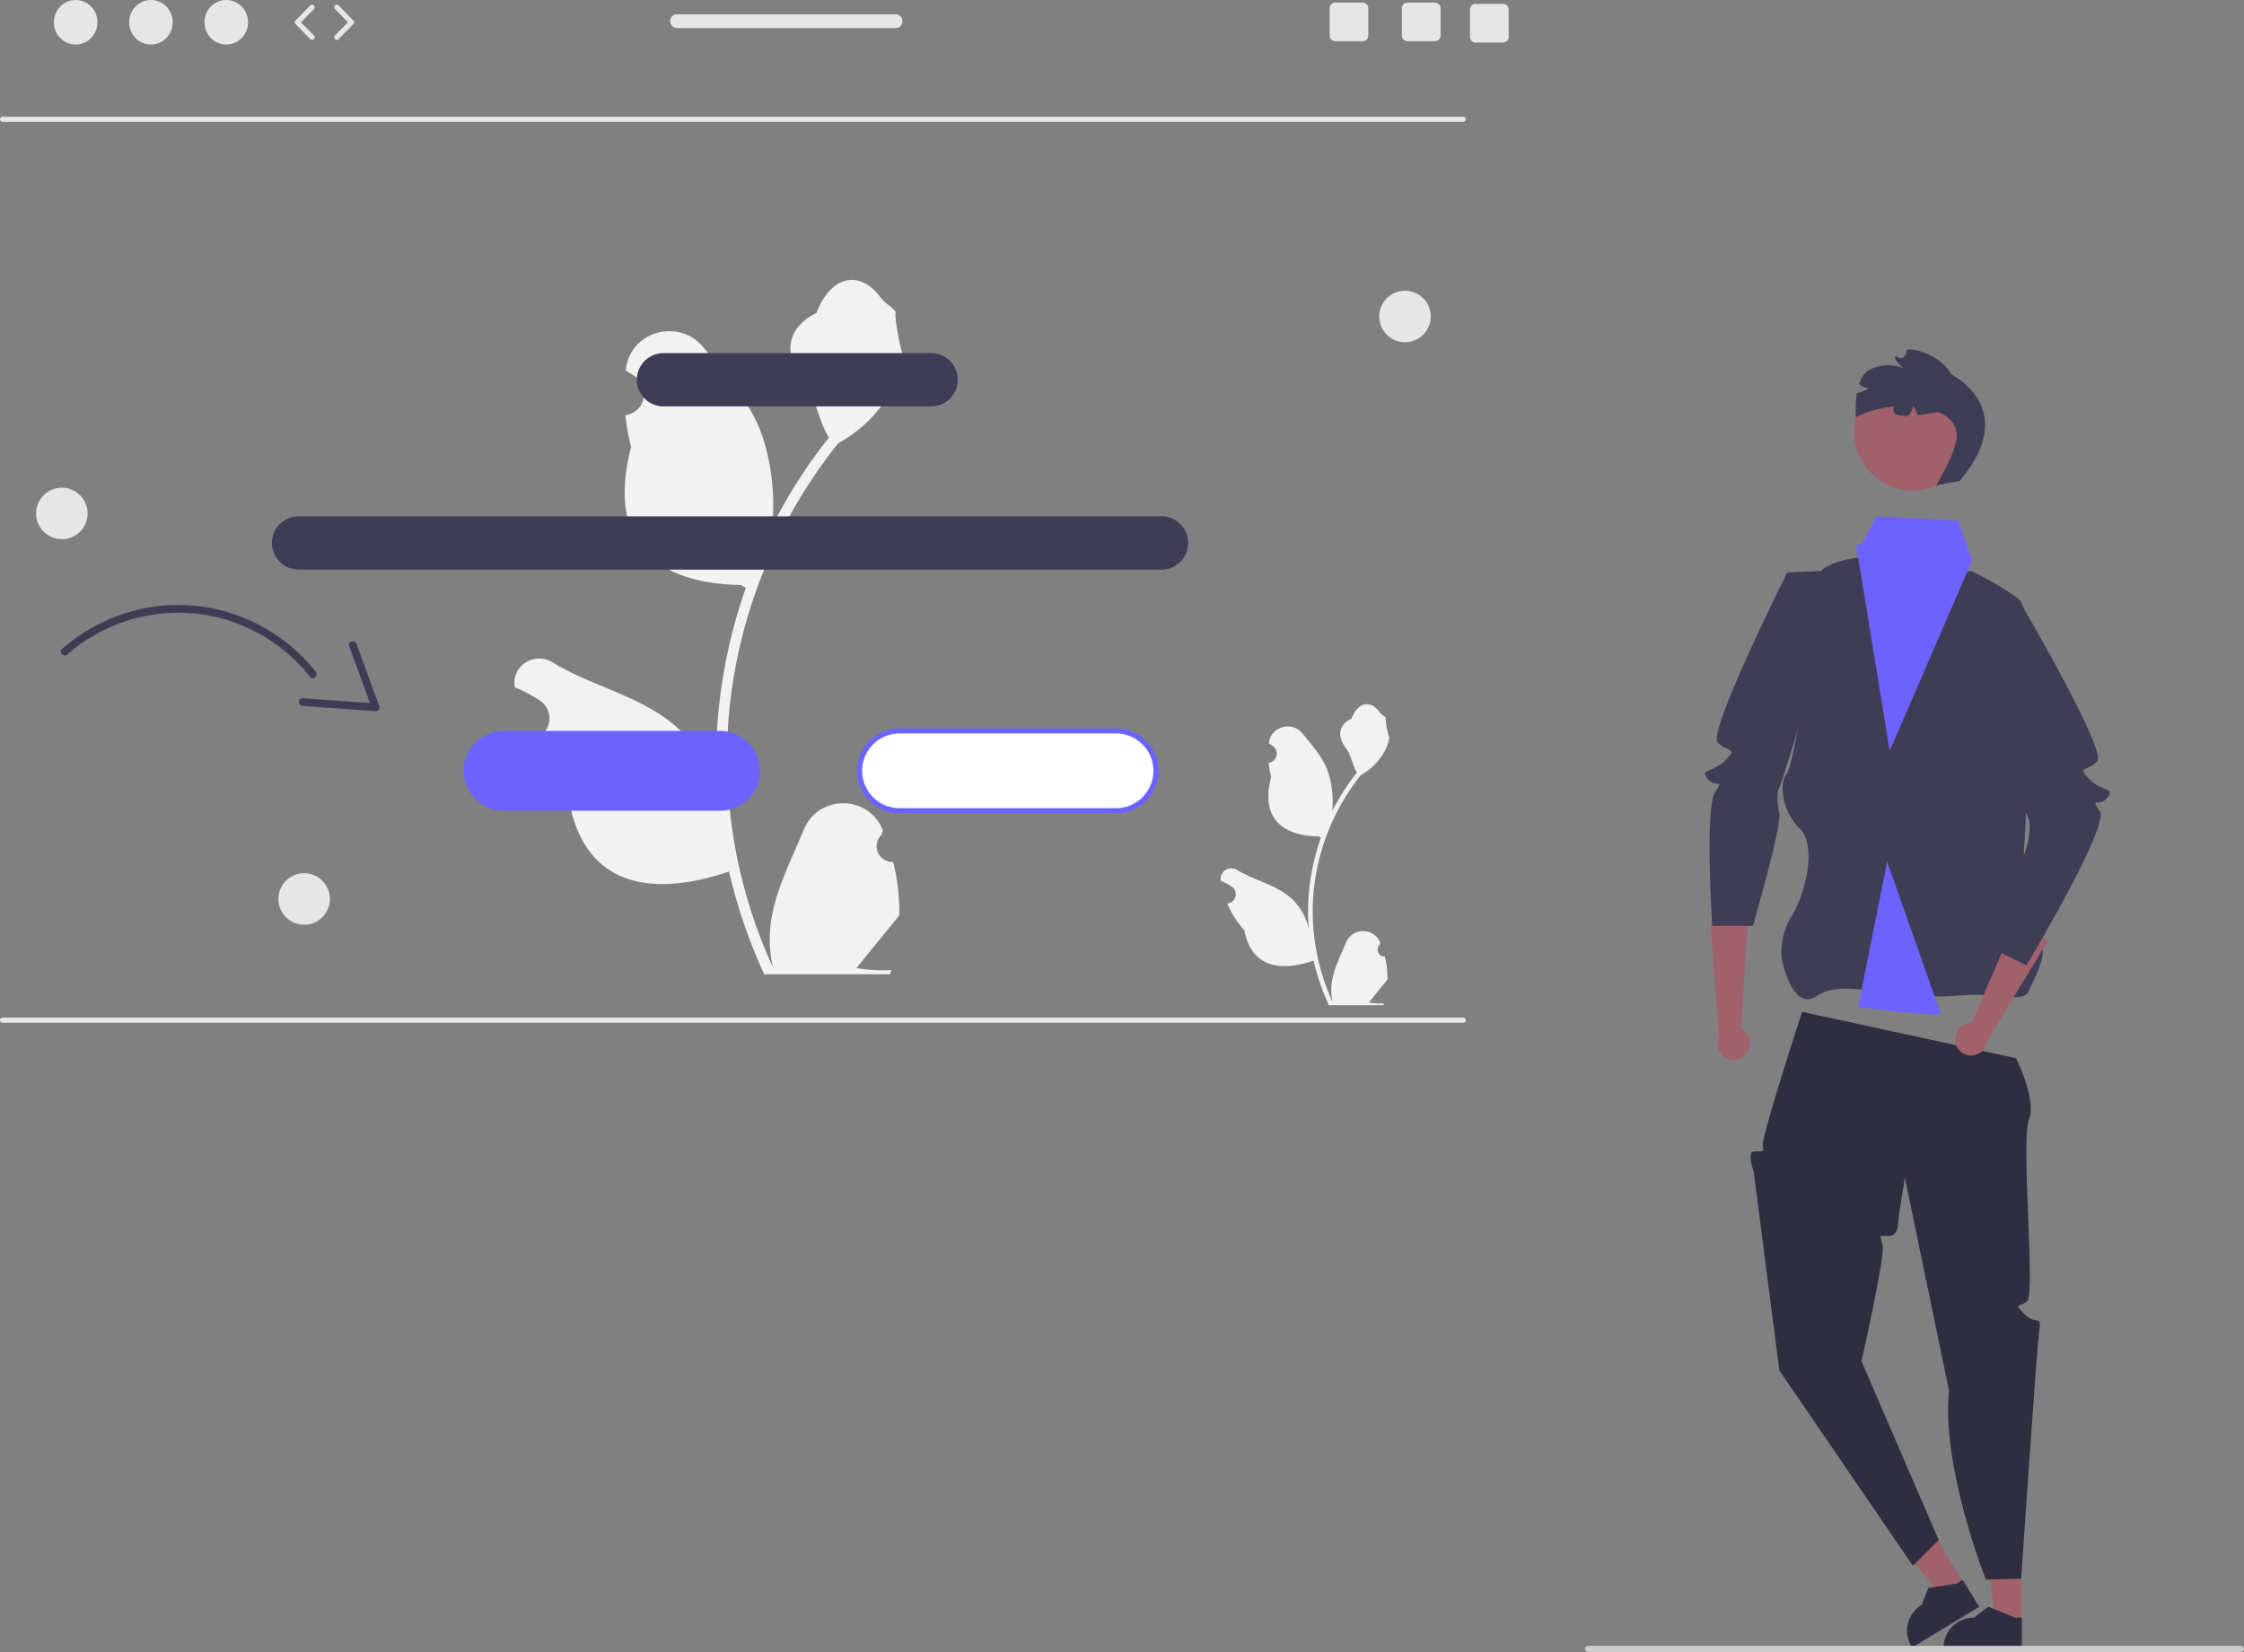 <svg id="Group_1" data-name="Group 1" xmlns="http://www.w3.org/2000/svg" width="870.669" height="641.157" viewBox="0 0 870.669 641.157">
  <rect x="0" y="0" width="870.669" height="641.157" fill="#808080" stroke="none"/>
  <path id="Path_1" data-name="Path 1" d="M525.068,474.862a6.146,6.146,0,0,1-4.454-10.653l.421-1.674-.167-.4c-5.658-13.492-24.835-13.4-30.445.113-4.979,11.993-11.319,24.006-12.88,36.686a48.827,48.827,0,0,0,.857,16.793,195.758,195.758,0,0,1-17.807-81.3,188.945,188.945,0,0,1,1.172-21.078q.971-8.606,2.694-17.09a198.027,198.027,0,0,1,39.27-83.928,52.7,52.7,0,0,0,21.918-22.74A40.2,40.2,0,0,0,529.3,278.6c-1.067.14-4.023-16.111-3.219-17.108-1.487-2.256-4.148-3.378-5.773-5.58-8.077-10.951-19.2-9.039-25.014,5.842-12.41,6.263-12.53,16.651-4.915,26.641,4.844,6.356,5.51,14.956,9.761,21.76-.437.56-.892,1.1-1.329,1.662a199.3,199.3,0,0,0-20.8,32.956c1.652-12.908-.787-28.459-4.946-38.483-4.735-11.422-13.609-21.041-21.424-30.915-9.387-11.86-28.635-6.684-30.289,8.35q-.024.218-.047.437,1.741.982,3.409,2.085a8.337,8.337,0,0,1-3.361,15.171l-.17.026a82.945,82.945,0,0,0,2.186,12.4c-10.025,38.771,11.619,52.892,42.524,53.527.682.35,1.347.7,2.029,1.032a203.434,203.434,0,0,0-10.95,51.532,192.951,192.951,0,0,0,.14,31.154l-.053-.367a50.985,50.985,0,0,0-17.405-29.44c-13.394-11-32.317-15.054-46.767-23.9-6.956-4.257-15.869,1.244-14.655,9.309q.029.193.059.386a55.989,55.989,0,0,1,6.28,3.026q1.741.982,3.409,2.085a8.337,8.337,0,0,1-3.361,15.171l-.17.026-.35.053a83.02,83.02,0,0,0,15.271,23.912c6.269,33.846,33.193,37.057,61.993,27.2h.018a203.37,203.37,0,0,0,13.662,39.882h48.8c.175-.542.332-1.1.49-1.644a55.454,55.454,0,0,1-13.5-.8c3.621-4.443,7.242-8.921,10.863-13.364a3.034,3.034,0,0,0,.227-.262c1.837-2.274,3.691-4.53,5.528-6.8v0a81.221,81.221,0,0,0-2.38-20.691Z" transform="translate(-178.512 -140.304)" fill="#f2f2f2"/>
  <path id="Path_2" data-name="Path 2" d="M696.467,499.549a2.664,2.664,0,0,1-1.931-4.617l.183-.726-.073-.174a7.154,7.154,0,0,0-13.2.049c-2.158,5.2-4.906,10.406-5.583,15.9a21.164,21.164,0,0,0,.372,7.279,84.853,84.853,0,0,1-7.719-35.242,81.878,81.878,0,0,1,.508-9.137q.421-3.73,1.168-7.408a85.835,85.835,0,0,1,17.022-36.38,22.844,22.844,0,0,0,9.5-9.857,17.425,17.425,0,0,0,1.585-4.762c-.463.061-1.744-6.983-1.4-7.415-.645-.978-1.8-1.464-2.5-2.419-3.5-4.747-8.325-3.918-10.843,2.532-5.379,2.715-5.431,7.217-2.131,11.548,2.1,2.755,2.388,6.483,4.231,9.432-.19.243-.387.478-.576.72a86.394,86.394,0,0,0-9.017,14.285,35.912,35.912,0,0,0-2.144-16.681c-2.052-4.951-5.9-9.12-9.286-13.4-4.069-5.141-12.412-2.9-13.129,3.62q-.01.095-.02.189.755.426,1.478.9a3.614,3.614,0,0,1-1.457,6.576l-.074.011a35.954,35.954,0,0,0,.948,5.376c-4.346,16.806,5.036,22.927,18.432,23.2.3.152.584.3.88.447a88.177,88.177,0,0,0-4.747,22.337,83.637,83.637,0,0,0,.061,13.5l-.023-.159a22.1,22.1,0,0,0-7.544-12.761c-5.806-4.769-14.008-6.526-20.272-10.359A4.148,4.148,0,0,0,632.82,470q.013.084.026.167a24.268,24.268,0,0,1,2.722,1.312q.755.426,1.478.9a3.614,3.614,0,0,1-1.457,6.576l-.074.011-.152.023a35.986,35.986,0,0,0,6.619,10.365c2.717,14.671,14.388,16.063,26.871,11.79h.008a88.157,88.157,0,0,0,5.922,17.287h21.154c.076-.235.144-.478.212-.713a24.034,24.034,0,0,1-5.854-.349c1.57-1.926,3.139-3.867,4.709-5.793a1.319,1.319,0,0,0,.1-.114c.8-.986,1.6-1.964,2.4-2.949h0a35.211,35.211,0,0,0-1.032-8.969Z" transform="translate(-159.177 -128.308)" fill="#f2f2f2"/>
  <path id="Path_3" data-name="Path 3" d="M825.274,532.5a6.48,6.48,0,0,0-1.4-8.929,6.211,6.211,0,0,0-.879-.533l2.9-44.116-14.78,2.562,3.294,44.883a6.462,6.462,0,0,0,2.117,7.6,6.184,6.184,0,0,0,8.645-1.328Q825.226,532.57,825.274,532.5Z" transform="translate(-147.503 -123.809)" fill="#a0616a"/>
  <path id="Path_4" data-name="Path 4" d="M721.93,577.344h-9.9l-4.71-38.19h14.613Z" transform="translate(62.212 52.391)" fill="#a0616a"/>
  <path id="Path_5" data-name="Path 5" d="M918.05,743.29H887.6V742.9a11.851,11.851,0,0,1,11.85-11.851h0l5.562-4.219,10.377,4.22h2.658Z" transform="translate(-133.559 -103.226)" fill="#2f2e41"/>
  <path id="Path_6" data-name="Path 6" d="M700,562.585l-8.459,5.145-23.871-30.181,12.485-7.593Z" transform="translate(62.212 52.391)" fill="#a0616a"/>
  <path id="Path_7" data-name="Path 7" d="M901.44,726.845l-26.013,15.822-.2-.329a11.851,11.851,0,0,1,3.966-16.283h0l2.559-6.495,11.058-1.787,2.271-1.381Z" transform="translate(-133.559 -103.226)" fill="#2f2e41"/>
  <path id="Path_8" data-name="Path 8" d="M763.5,202.928H196.771a1,1,0,0,1,0-2H763.5a1,1,0,0,1,0,2Z" transform="translate(-195.771 -155.617)" fill="#e6e6e6"/>
  <path id="Path_9" data-name="Path 9" d="M646.427,339.084H311.619a10.344,10.344,0,0,0,0,20.688H646.427a10.344,10.344,0,1,0,0-20.688Z" transform="translate(-195.771 -138.697)" fill="#3f3d56"/>
  <path id="Path_10" data-name="Path 10" d="M536.427,281.084H432.619a10.344,10.344,0,0,0,0,20.688H536.427a10.344,10.344,0,0,0,0-20.688Z" transform="translate(-175.169 -144.046)" fill="#3f3d56"/>
  <ellipse id="Ellipse_1" data-name="Ellipse 1" cx="8.457" cy="8.645" rx="8.457" ry="8.645" transform="translate(20.899)" fill="#e6e6e6"/>
  <ellipse id="Ellipse_2" data-name="Ellipse 2" cx="8.457" cy="8.645" rx="8.457" ry="8.645" transform="translate(50.112)" fill="#e6e6e6"/>
  <ellipse id="Ellipse_3" data-name="Ellipse 3" cx="8.457" cy="8.645" rx="8.457" ry="8.645" transform="translate(79.326)" fill="#e6e6e6"/>
  <path id="Path_11" data-name="Path 11" d="M316.865,171.1a1,1,0,0,1-.715-.3l-5.706-5.833a1,1,0,0,1,0-1.4l5.706-5.833a1,1,0,1,1,1.43,1.4l-5.022,5.133,5.022,5.134a1,1,0,0,1-.715,1.7Z" transform="translate(-195.771 -155.617)" fill="#e6e6e6"/>
  <path id="Path_12" data-name="Path 12" d="M326.454,171.1a1,1,0,0,1-.715-1.7l5.021-5.134-5.021-5.133a1,1,0,1,1,1.43-1.4l5.706,5.833a1,1,0,0,1,0,1.4l-5.706,5.833A1,1,0,0,1,326.454,171.1Z" transform="translate(-195.771 -155.617)" fill="#e6e6e6"/>
  <path id="Path_13" data-name="Path 13" d="M712.963,156.618h-10.61a2.189,2.189,0,0,0-2.19,2.19v10.62a2.189,2.189,0,0,0,2.19,2.19h10.61a2.2,2.2,0,0,0,2.2-2.19v-10.62A2.2,2.2,0,0,0,712.963,156.618Z" transform="translate(-156.224 -155.617)" fill="#e6e6e6"/>
  <path id="Path_14" data-name="Path 14" d="M686.963,156.618h-10.61a2.189,2.189,0,0,0-2.19,2.19v10.62a2.189,2.189,0,0,0,2.19,2.19h10.61a2.2,2.2,0,0,0,2.2-2.19v-10.62A2.2,2.2,0,0,0,686.963,156.618Z" transform="translate(-158.262 -155.617)" fill="#e6e6e6"/>
  <path id="Path_15" data-name="Path 15" d="M737.463,157.118h-10.61a2.189,2.189,0,0,0-2.19,2.19v10.62a2.189,2.189,0,0,0,2.19,2.19h10.61a2.2,2.2,0,0,0,2.2-2.19v-10.62a2.2,2.2,0,0,0-2.2-2.19Z" transform="translate(-154.303 -155.617)" fill="#e6e6e6"/>
  <path id="Path_16" data-name="Path 16" d="M522.542,161.158h-84.81a2.67,2.67,0,1,0,0,5.34h84.81a2.67,2.67,0,1,0,0-5.34Z" transform="translate(-175.046 -155.617)" fill="#e6e6e6"/>
  <path id="Path_17" data-name="Path 17" d="M460.342,414.928h-84a15.5,15.5,0,1,0,0,31h84a15.5,15.5,0,0,0,0-31Z" transform="translate(-180.962 -131.26)" fill="#6c63ff"/>
  <path id="Path_18" data-name="Path 18" d="M601.342,414.928h-84a15.5,15.5,0,1,0,0,31h84a15.5,15.5,0,0,0,0-31Z" transform="translate(-168.313 -131.26)" fill="#fff"/>
  <path id="Path_19" data-name="Path 19" d="M601.342,446.928h-84a16.5,16.5,0,1,1,0-33h84a16.5,16.5,0,0,1,0,33Zm-84-31a14.5,14.5,0,1,0,0,29h84a14.5,14.5,0,0,0,0-29Z" transform="translate(-168.323 -131.267)" fill="#6c63ff"/>
  <path id="Path_20" data-name="Path 20" d="M763.5,520.187H196.771a1,1,0,0,1,0-2H763.5a1,1,0,0,1,0,2Z" transform="translate(-195.771 -123.244)" fill="#e6e6e6"/>
  <circle id="Ellipse_4" data-name="Ellipse 4" cx="10" cy="10" r="10" transform="translate(14 189.275)" fill="#e6e6e6"/>
  <circle id="Ellipse_5" data-name="Ellipse 5" cx="10" cy="10" r="10" transform="translate(535.136 112.827)" fill="#e6e6e6"/>
  <circle id="Ellipse_6" data-name="Ellipse 6" cx="10" cy="10" r="10" transform="translate(108 338.895)" fill="#e6e6e6"/>
  <path id="Path_21" data-name="Path 21" d="M219.818,387.412a69.254,69.254,0,0,1,39.731-16.885,68.3,68.3,0,0,1,58.7,25.664c1.182,1.5-.927,3.638-2.121,2.121a66.183,66.183,0,0,0-33.1-22.411,65.314,65.314,0,0,0-61.088,13.631c-1.444,1.271-3.574-.843-2.121-2.121Z" transform="translate(-195.771 -135.539)" fill="#3f3d56"/>
  <path id="Path_22" data-name="Path 22" d="M334.115,384.308l8.843,24.184a1.508,1.508,0,0,1-1.446,1.9l-28.29-2.016c-1.915-.136-1.93-3.138,0-3l28.29,2.016-1.446,1.9-8.843-24.184c-.664-1.816,2.234-2.6,2.893-.8Z" transform="translate(-195.771 -134.38)" fill="#3f3d56"/>
  <path id="Path_23" data-name="Path 23" d="M915.771,513.928s8.184,16.262,5,24,2.612,67.683-.694,70.342-5.433.531-.87,5.095,6.564-.436,5.564,6.564-7,96-7,96l-13.694.342s-17.306-43.341-14.306-73.342l-17.13-82.618s-2.469,14.72-2.669,18.169-2.2,4.449-3.2,4.449c-5,0-3.465-.89-2.732,4.055s-8.226,44.525-8.226,44.525l29.958,69.42-10,10-51.82-75.8-9.935-77.06s-2.755-7.732,0-7.937,4.314.669,3.534-2.268,15.221-51.937,15.221-51.937Z" transform="translate(-133.559 -103.226)" fill="#2f2e41"/>
  <path id="Path_24" data-name="Path 24" d="M920.771,515.928c-2.31,5.35-10.18.45-28,2-2.06.18-4.09.27-6.11.29-11.95.13-23.12-2.14-32.16-2.81-6.51-.49-11.92-.15-15.73,2.52-10,7-13.96-14.66-13.96-14.66a27.385,27.385,0,0,1,3.96-16.34c5-8,10.12-27.01,3-34s-7.88-17.99-5-21,12.34-63.2,11-73c-1.06-7.73,10.88-10.21,15.96-10.91,1.36-.19,2.23-.25,2.23-.25l11.81,2.16,17,3,13.69.26s.19.09.55.25a112.675,112.675,0,0,1,17.76,10.49c8.08,6.09,2.11,96.99,2.11,96.99s-1.11,27.07,4.89,33.01S923.081,510.578,920.771,515.928Z" transform="translate(-133.559 -131.488)" fill="#3f3d56"/>
  <path id="Path_25" data-name="Path 25" d="M861.771,353.743l-23,1s-31,62-27,66,8.086,1.729,3.043,6.865-10.043,3.135-7.043,7.135,7-.5,3,5.249-1.124,51.935-1.124,51.935h15.818s11.182-38.8,10.244-43.492-1.062-8.7,0-10.2S861.771,353.743,861.771,353.743Z" transform="translate(-145.32 -132.58)" fill="#3f3d56"/>
  <circle id="Ellipse_7" data-name="Ellipse 7" cx="23.056" cy="23.056" r="23.056" transform="translate(719.329 144.358)" fill="#a0616a"/>
  <path id="Path_26" data-name="Path 26" d="M893.911,330.178l-9.14,1.75s8.5-13.72,8-20-7.34-8.53-7.34-8.53-3.79.82-7.78,1.28a20.057,20.057,0,0,0-1.85-3.85,6.715,6.715,0,0,1-1.96,4.14,10.936,10.936,0,0,1-4.33-.5c-1.58-.72-1.55-1.97-1.03-3.14a41.624,41.624,0,0,0-14.82,4.07,40.9,40.9,0,0,1,.35-9.2c.22-.06.44-.13.66-.2a20.413,20.413,0,0,0,3.92-1.71,6.751,6.751,0,0,1-3.7-1.74c.84-2.46,2.18-4.59,4.29-5.63a15.815,15.815,0,0,1,13.13-.35s-4.89-3.57-3.09-5.03c.12.12.24.23.37.34.17.14.36.29.54.43,1.11.9,2.77-.37,2.99-1.73a4.611,4.611,0,0,1,.1-.51c.03-.14.07-.28.11-.41a3.416,3.416,0,0,1,.12-.34c3.33-.8,13.4,2.45,17.27,9.61C890.721,288.928,917.771,301.928,893.911,330.178Z" transform="translate(-133.559 -143.538)" fill="#3f3d56"/>
  <path id="Path_27" data-name="Path 27" d="M892.238,528.165a6.48,6.48,0,0,1,5.31-7.314,6.218,6.218,0,0,1,1.025-.074l17.486-40.606,12,9.006L904.7,527.644a6.462,6.462,0,0,1-5.343,5.8,6.184,6.184,0,0,1-7.094-5.116Q892.249,528.249,892.238,528.165Z" transform="translate(-133.559 -123.859)" fill="#a0616a"/>
  <path id="Path_28" data-name="Path 28" d="M894.271,363.743l23,1s34,58,30,62-8.086,1.729-3.043,6.865,10.043,3.135,7.043,7.135-7-.5-3,5.249-28.5,59.935-28.5,59.935l-14-7s13.624-35.8,14.562-40.492,1.062-8.7,0-10.2S894.271,363.743,894.271,363.743Z" transform="translate(-133.559 -131.201)" fill="#3f3d56"/>
  <path id="Path_29" data-name="Path 29" d="M899.011,353.438l-32.24,74.49-13.04-79.91c1.36-.19,2.23-.25,2.23-.25l5.55-10.78,31.79,1.65,5.16,14.55S898.651,353.278,899.011,353.438Z" transform="translate(-133.559 -136.53)" fill="#6c63ff"/>
  <path id="Path_30" data-name="Path 30" d="M886.661,519.218c-11.95.13-23.12-2.14-32.16-2.81l11.27-56.48Z" transform="translate(-133.559 -125.505)" fill="#6c63ff"/>
  <path id="Path_31" data-name="Path 31" d="M748.558,743.193a1.186,1.186,0,0,0,1.19,1.19h253.29a1.19,1.19,0,1,0,0-2.38H749.748a1.187,1.187,0,0,0-1.19,1.19Z" transform="translate(-133.559 -103.226)" fill="#ccc"/>
</svg>
